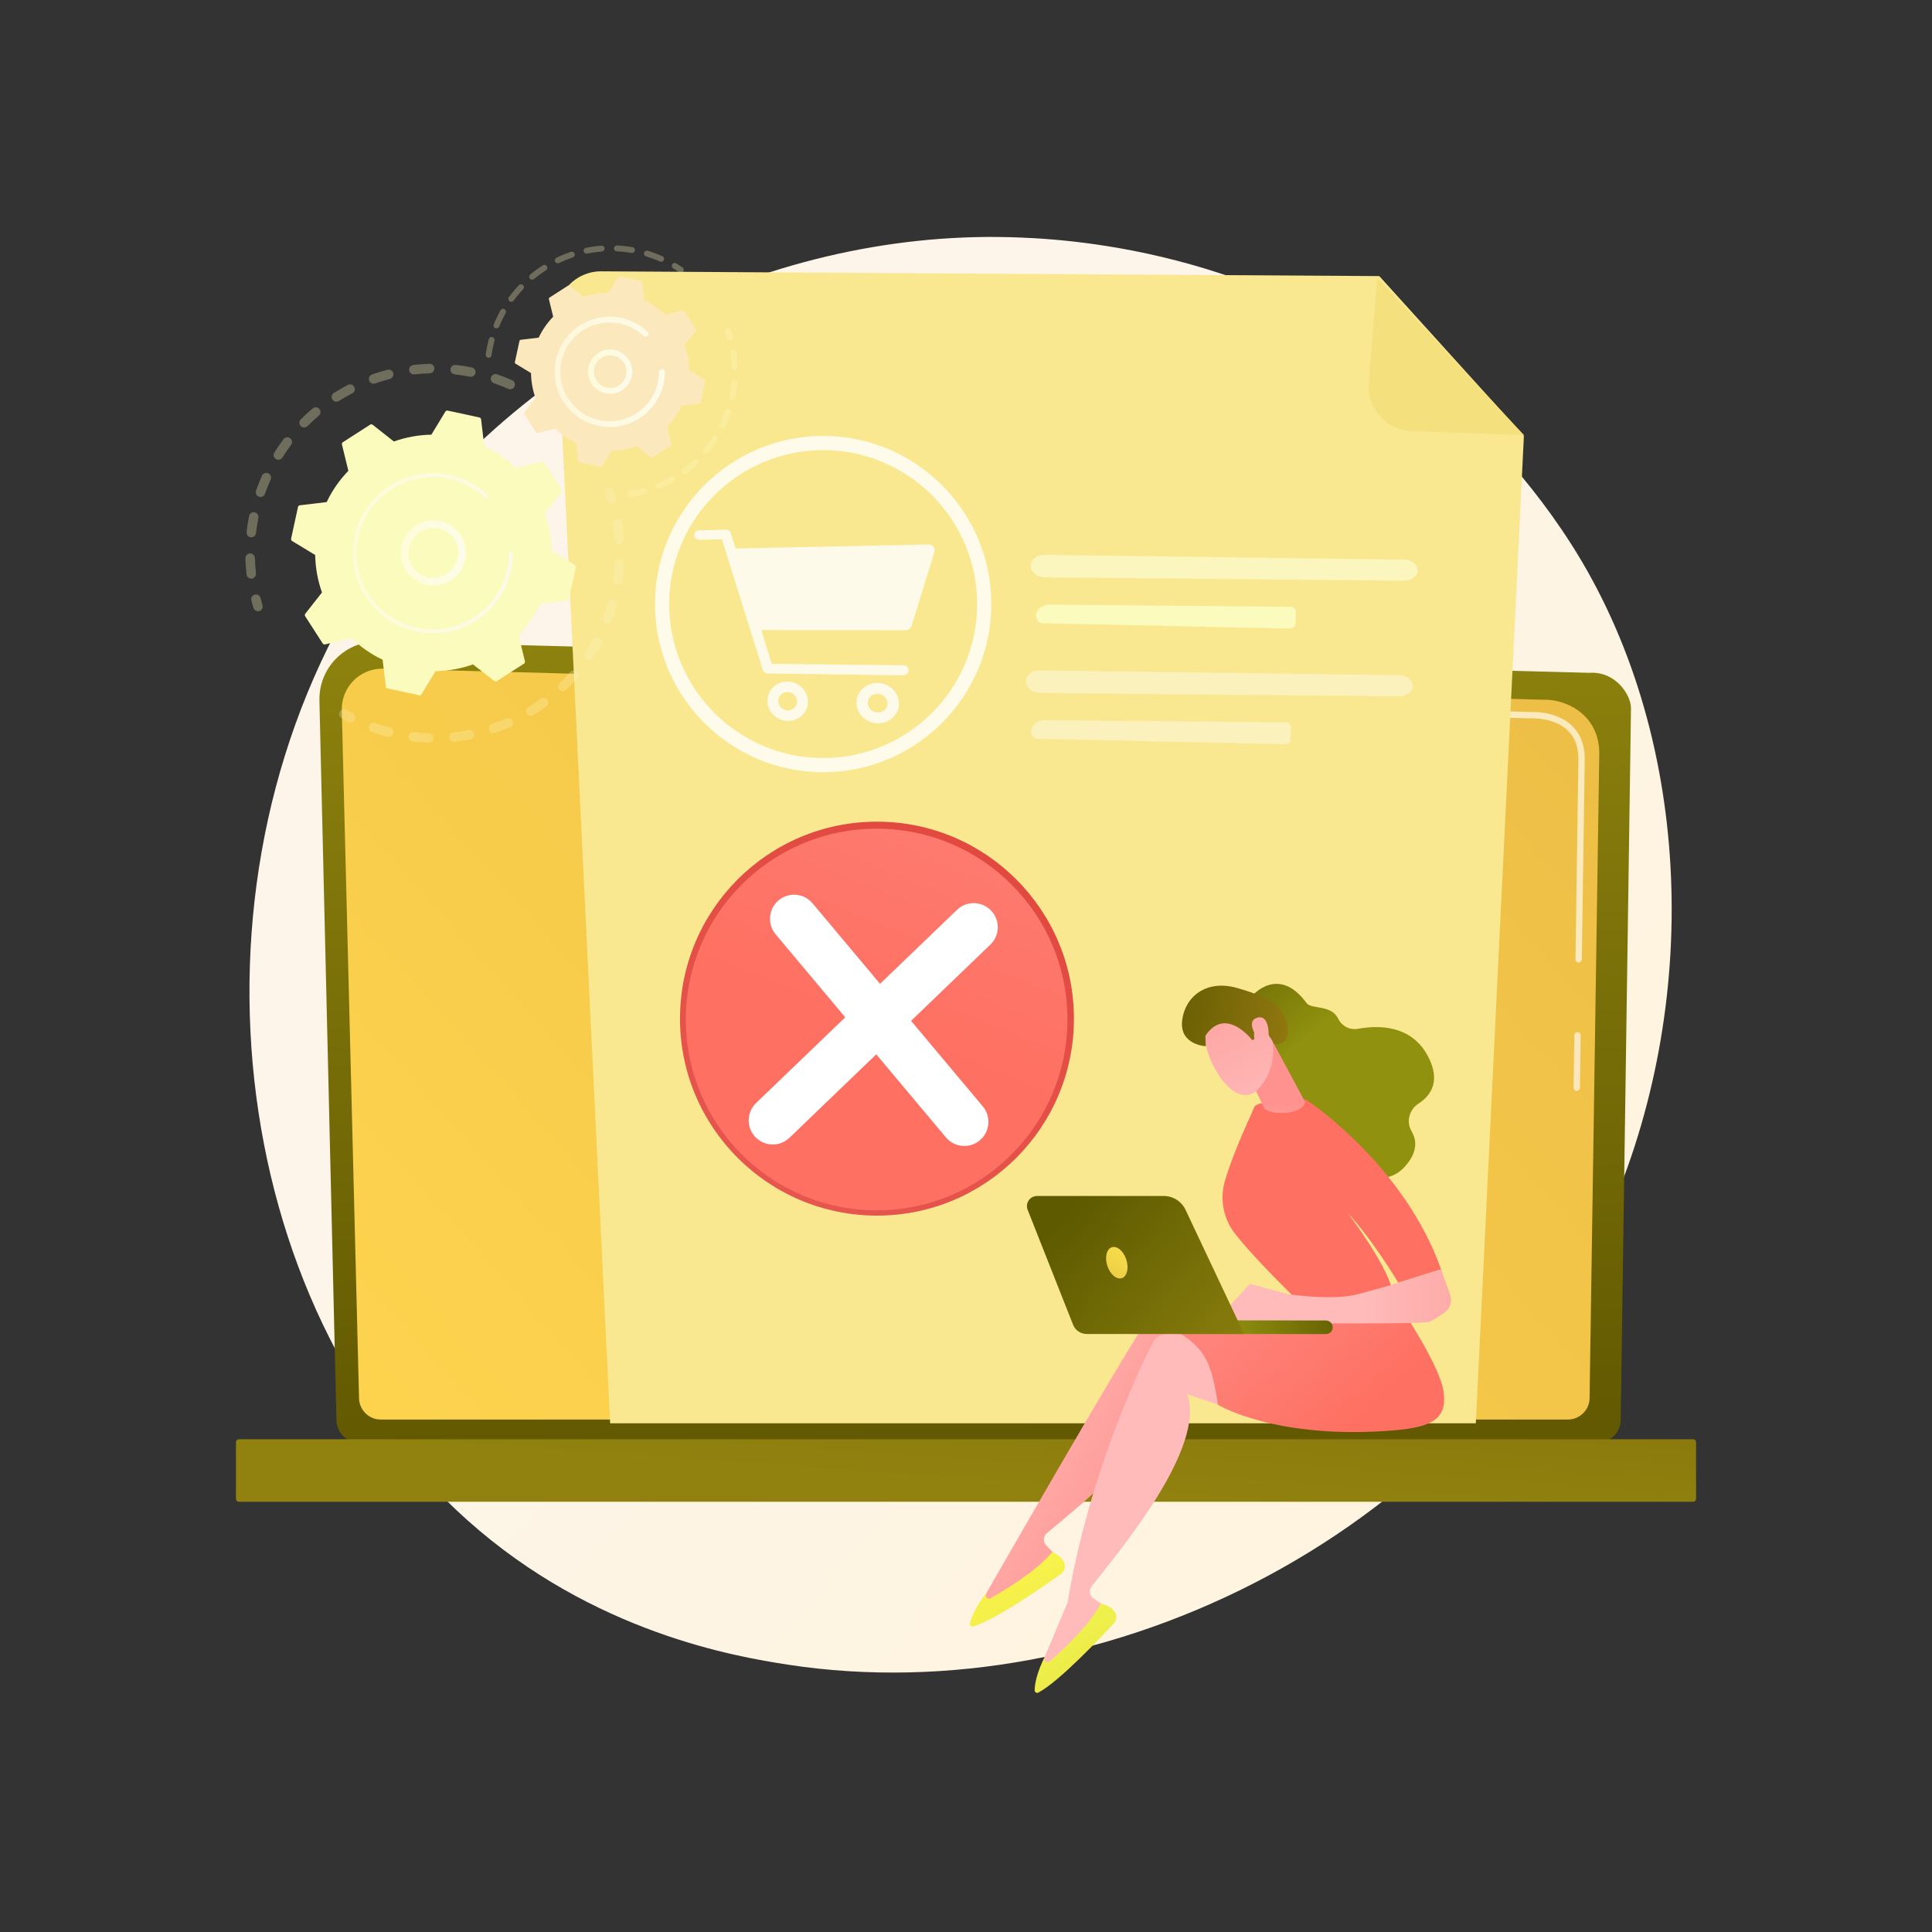 <?xml version="1.0" encoding="utf-8"?>
<!-- Generator: Adobe Illustrator 27.5.0, SVG Export Plug-In . SVG Version: 6.00 Build 0)  -->
<svg version="1.1" xmlns="http://www.w3.org/2000/svg" xmlns:xlink="http://www.w3.org/1999/xlink" x="0px" y="0px"
	 viewBox="0 0 3710 3710" style="enable-background:new 0 0 3710 3710;" xml:space="preserve">
<rect x="0" y="0" width="3710" height="3710" fill="#333333" stroke="none"/>
<g id="Background">
	<g>
		<g>
			<!-- <rect style="fill:#FFFFFF;" width="3710" height="3710"/> -->
		</g>
	</g>
</g>
<g id="Illustration">
	<g>
		<linearGradient id="SVGID_1_" gradientUnits="userSpaceOnUse" x1="3444.076" y1="3249.139" x2="1393.843" y2="1455.187">
			<stop  offset="0" style="stop-color:#FEF3DAFF"/>
			<stop  offset="1" style="stop-color:#FDF5E9FF"/>
		</linearGradient>
		<path style="fill:url(#SVGID_1_);" d="M3095.643,2317.46c-264.973,623.904-970.798,973.419-1582.892,879.139
			c-99.6-15.342-372.656-61.041-614.409-276.635C432.951,2504.929,333.423,1683.107,708.84,1103.949
			c273.238-421.525,763.044-660.474,1228.457-648.521c100.25,2.574,484.449,18.441,822.093,296.856
			c49.593,40.894,158.976,138.068,257.557,292.229C3248.432,1406.511,3268.329,1910.854,3095.643,2317.46z"/>
		<g>
			<g>

					<linearGradient id="SVGID_00000054960906215365532830000002721744927556107955_" gradientUnits="userSpaceOnUse" x1="1895.846" y1="2945.808" x2="1868.619" y2="1073.873">
					<stop  offset="0" style="stop-color:#5D5400FF"/>
					<stop  offset="1" style="stop-color:#91860FFF"/>
				</linearGradient>
				<path style="fill:url(#SVGID_00000054960906215365532830000002721744927556107955_);" d="M646.032,2726.46
					c0,24.165,19.791,43.937,43.979,43.937h2378.193c24.188,0,43.979-19.771,43.979-43.937l19.789-1366.682
					c0-24.165-28.47-71.341-80.648-67.796l-2324.233-60.139c-30.349-0.785-59.693,10.896-81.185,32.318
					c-21.492,21.422-33.251,50.71-32.534,81.032L646.032,2726.46z"/>

					<linearGradient id="SVGID_00000058573907334564885450000016932588576844452279_" gradientUnits="userSpaceOnUse" x1="621.488" y1="3117.909" x2="4304.087" y2="-176.693">
					<stop  offset="0" style="stop-color:#FFD64FFF"/>
					<stop  offset="1" style="stop-color:#E2AF40FF"/>
				</linearGradient>
				<path style="fill:url(#SVGID_00000058573907334564885450000016932588576844452279_);" d="M689.45,2684.309
					c0,22.883,18.723,41.607,41.607,41.607h2279.795c22.884,0,41.607-18.724,41.607-41.607l18.674-1240.686
					c-2.199-74.662-67.656-101.495-107.336-99.911l-2227.565-59.762c-21.322-0.572-41.937,7.643-57.038,22.706
					c-15.101,15.063-23.407,35.677-22.872,56.999L689.45,2684.309z"/>
				<g>
					<path style="fill:#FBE6BDFF;" d="M3027.824,2094.896c-0.031,0-0.061,0-0.061,0c-3.399-0.049-6.089-2.818-6.038-6.19
						l1.476-100.618c0.049-3.335,2.769-6.007,6.092-6.007c0.031,0,0.061,0,0.091,0c3.369,0.049,6.059,2.818,6.007,6.19
						l-1.476,100.618C3033.868,2092.224,3031.147,2094.896,3027.824,2094.896z"/>
					<path style="fill:#FBEABDFF;" d="M3031.445,1848.331c-0.03,0-0.061,0-0.091,0c-3.369-0.049-6.059-2.824-6.007-6.19l5.657-385.368
						c-0.106-22.89-7.054-41.167-20.654-54.198c-25.386-24.321-65.689-23.079-67.387-23l-711.979-19.092
						c-3.366-0.085-6.022-2.891-5.931-6.257c0.088-3.366,2.675-6.232,6.26-5.928l711.556,19.093
						c4.428-0.262,47.339-1.004,75.917,26.378c16.077,15.404,24.29,36.627,24.412,63.066l-5.66,385.489
						C3037.489,1845.659,3034.769,1848.331,3031.445,1848.331z"/>
				</g>

					<linearGradient id="SVGID_00000149370535009439988380000010240741448047874191_" gradientUnits="userSpaceOnUse" x1="1962.495" y1="1305.443" x2="1852.942" y2="2852.875">
					<stop  offset="0" style="stop-color:#5D4100FF"/>
					<stop  offset="1" style="stop-color:#91820FFF"/>
				</linearGradient>
				<path style="fill:url(#SVGID_00000149370535009439988380000010240741448047874191_);" d="M458.756,2883.848h2792.488
					c3.11,0,5.654-2.544,5.654-5.654V2769.42c0-3.109-2.544-5.654-5.654-5.654H458.756c-3.109,0-5.654,2.544-5.654,5.654v108.774
					C453.102,2881.304,455.647,2883.848,458.756,2883.848z"/>
			</g>
		</g>
		<g>
			<path style="fill:#FAE891FF;" d="M2648.642,530.166l-1493.838-9.146c-49.094-0.301-88.359,40.707-85.927,89.742l102.772,2122.387
				h1662.363l92.301-1896.239L2648.642,530.166z"/>
			<path style="fill:#F4E07DFF;" d="M2710.759,827.818c-48.661-1.712-86.072-43.652-82.237-92.192l16.014-202.664l282.07,302.703
				L2710.759,827.818z"/>
			<g>
				<g>
					<path style="fill:#FBF6BDFF;" d="M2005.319,1065.51c118.983,1.681,575.75,7.626,691.091,9.125
						c14.549,0.189,26.21,9.808,25.769,21.232l0,0c-0.419,10.875-11.713,19.379-25.561,19.249l-690.747-6.487
						c-13.305-0.125-24.488-8.199-25.799-18.626l-0.332-2.638C1978.242,1075.442,1990.105,1065.295,2005.319,1065.51z"/>
					<path style="fill:#FAFBBDFF;" d="M1992.954,1192.266L1992.954,1192.266c1.916,2.737,5.536,4.48,9.478,4.565l474.083,10.186
						c5.955,0.128,10.86-3.508,11.04-8.184l0.946-24.537c0.188-4.875-4.815-8.974-11.024-9.031l-461.081-4.234
						C1995.859,1160.841,1982.974,1178.01,1992.954,1192.266z"/>
				</g>
				<g>
					<path style="fill:#FBF1BDFF;" d="M1995.964,1287.449c118.983,1.681,575.75,7.626,691.091,9.125
						c14.549,0.189,26.209,9.808,25.769,21.232l0,0c-0.419,10.875-11.713,19.379-25.561,19.249l-690.747-6.487
						c-13.305-0.125-24.488-8.199-25.799-18.626l-0.332-2.638C1968.886,1297.381,1980.749,1287.234,1995.964,1287.449z"/>
					<path style="fill:#FBF1BDFF;" d="M1983.598,1414.205L1983.598,1414.205c1.916,2.737,5.536,4.48,9.478,4.565l474.083,10.186
						c5.955,0.128,10.86-3.508,11.04-8.184l0.946-24.537c0.188-4.875-4.815-8.974-11.024-9.031l-461.081-4.234
						C1986.503,1382.781,1973.619,1399.949,1983.598,1414.205z"/>
				</g>
				<g>
					<g>
						<g style="opacity:0.8;">
							<path style="fill:#FFFFFF;" d="M1792.254,1049.722c-2.439-2.998-6.263-4.242-10.321-4.157l-369.381,7.749l-9.331-29.64
								c-1.297-4.129-5.18-6.773-9.571-6.658l-50.715,1.333c-5.438,0.143-9.842,3.924-9.842,9.352c0,5.427,4.404,8.989,9.842,8.861
								l43.339-1.024l78.422,250.591c1.32,4.218,5.28,7.119,9.769,7.179l259.267,3.481c6.085,0.082,11.024-3.737,11.024-9.49
								c0-5.752-4.94-9.692-11.024-9.757l-251.702-2.713l-20.201-65.064l276.599,0.419c5.663,0.009,10.655-3.698,12.242-8.837
								l43.655-141.152C1795.463,1056.513,1794.696,1052.722,1792.254,1049.722z"/>
							<path style="fill:#FFFFFF;" d="M1512.393,1308.764c-21.332-0.332-38.59,16.271-38.59,37.01
								c0,20.738,17.258,38.062,38.59,38.623c21.461,0.564,39.017-16.032,39.017-37
								C1551.41,1326.429,1533.853,1309.098,1512.393,1308.764z M1512.393,1364.228c-9.97-0.234-18.062-8.319-18.062-18.025
								c0-9.706,8.091-17.453,18.062-17.27c9.998,0.184,18.155,8.271,18.155,18.027
								C1530.547,1356.716,1522.391,1364.462,1512.393,1364.228z"/>
							<path style="fill:#FFFFFF;" d="M1685.223,1311.451c-22.389-0.348-40.501,16.653-40.501,37.896
								c0,21.243,18.112,39.001,40.501,39.589c22.527,0.592,40.959-16.402,40.959-37.886
								C1726.182,1329.566,1707.75,1311.801,1685.223,1311.451z M1685.223,1368.274c-10.464-0.245-18.957-8.533-18.957-18.476
								c0-9.943,8.492-17.876,18.957-17.684c10.495,0.193,19.057,8.483,19.057,18.478
								C1704.28,1360.588,1695.718,1368.52,1685.223,1368.274z"/>
						</g>
					</g>
					<path style="opacity:0.81;fill:#FFFFFF;" d="M1580.713,1482.915c-178.047,0-322.899-144.852-322.899-322.899
						c0-178.047,144.852-322.899,322.899-322.899s322.899,144.852,322.899,322.899
						C1903.612,1338.063,1758.76,1482.915,1580.713,1482.915z M1580.713,864.345c-163.033,0-295.671,132.638-295.671,295.671
						c0,163.033,132.638,295.671,295.671,295.671s295.671-132.638,295.671-295.671
						C1876.384,996.983,1743.746,864.345,1580.713,864.345z"/>
				</g>
			</g>
		</g>
		<g>
			<g>
				<g style="opacity:0.3;">
					<path style="fill:#FBF6BDFF;" d="M988.041,742.163c-2.045,4.598-7.432,6.665-12.027,4.619c-8.93-3.974-18.165-7.62-27.451-10.835
						c-4.698-1.627-7.212-6.713-5.682-11.42c0.018-0.056,0.036-0.112,0.055-0.169c1.646-4.754,6.835-7.272,11.591-5.625
						c9.773,3.385,19.496,7.222,28.896,11.406c4.299,1.912,6.385,6.749,4.962,11.128
						C988.286,741.568,988.174,741.868,988.041,742.163z M902.296,723.398c-9.632-1.919-19.437-3.444-29.152-4.533
						c-4.996-0.56-8.597-5.066-8.038-10.067c0.58-5.016,5.07-8.598,10.07-8.037c10.22,1.145,20.542,2.75,30.677,4.767
						c4.934,0.983,8.137,5.781,7.154,10.715c-0.072,0.358-0.163,0.708-0.273,1.047C911.326,721.619,906.871,724.309,902.296,723.398
						z M825.273,716.854c-9.791,0.273-19.687,0.974-29.422,2.088c-4.997,0.572-9.514-3.018-10.086-8.016
						c-0.565-4.994,3.017-9.511,8.016-10.086c10.251-1.172,20.676-1.912,30.984-2.198c5.029-0.14,9.218,3.824,9.361,8.852
						c0.029,1.072-0.127,2.106-0.441,3.07C832.529,714.126,829.23,716.745,825.273,716.854z M748.722,727.701
						c-9.494,2.456-18.99,5.356-28.228,8.612c-4.745,1.671-9.948-0.819-11.62-5.563c-1.667-4.746,0.824-9.945,5.563-11.62
						c9.728-3.428,19.726-6.479,29.716-9.068c4.87-1.26,9.841,1.665,11.102,6.535c0.451,1.742,0.367,3.498-0.151,5.092
						C754.172,724.551,751.848,726.889,748.722,727.701z M676.495,755.331c-8.69,4.493-17.312,9.422-25.62,14.654
						c-4.26,2.679-9.883,1.398-12.563-2.859c-2.682-4.26-1.4-9.884,2.86-12.56c8.741-5.502,17.813-10.689,26.957-15.417
						c4.467-2.312,9.964-0.562,12.274,3.908c1.165,2.251,1.299,4.764,0.572,7C680.26,752.256,678.712,754.185,676.495,755.331z
						 M612.181,798.254c-7.492,6.312-14.805,13.025-21.737,19.953c-3.558,3.556-9.328,3.554-12.882-0.003
						c-3.557-3.559-3.558-9.325,0.002-12.884c7.294-7.291,14.994-14.357,22.879-21c3.849-3.24,9.593-2.75,12.836,1.098
						c2.106,2.499,2.635,5.799,1.693,8.694C614.465,795.674,613.531,797.118,612.181,798.254z M483.495,1111.091
						c-4.999,0.564-9.509-3.032-10.073-8.032c-1.153-10.241-1.874-20.673-2.141-31.001c-0.13-5.03,3.841-9.213,8.87-9.342
						c5.027-0.132,9.21,3.84,9.341,8.868c0.254,9.807,0.94,19.711,2.036,29.437c0.15,1.334,0.005,2.632-0.385,3.831
						C490.073,1108.144,487.161,1110.679,483.495,1111.091z M559.015,854.331c-5.897,7.816-11.527,15.984-16.731,24.279
						c-2.676,4.261-8.299,5.548-12.56,2.874c-4.264-2.675-5.526-8.287-2.872-12.559c5.481-8.734,11.409-17.336,17.621-25.566
						c3.03-4.015,8.742-4.815,12.759-1.784c3.185,2.403,4.347,6.494,3.179,10.088C560.106,852.598,559.64,853.5,559.015,854.331z
						 M481.513,1031.723c-4.997-0.569-8.588-5.085-8.018-10.084c1.17-10.238,2.797-20.562,4.831-30.684
						c0.97-4.942,5.795-8.125,10.727-7.135c4.931,0.992,8.125,5.794,7.135,10.727c-1.934,9.62-3.481,19.43-4.59,29.161
						c-0.071,0.621-0.205,1.219-0.391,1.79C489.896,1029.531,485.889,1032.223,481.513,1031.723z M519.722,920.872
						c-3.997,8.934-7.662,18.157-10.889,27.418c-1.654,4.753-6.847,7.261-11.599,5.605c-4.688-1.634-7.194-6.714-5.666-11.415
						c0.02-0.061,0.04-0.124,0.063-0.183c3.395-9.751,7.251-19.462,11.457-28.865c2.058-4.591,7.445-6.649,12.038-4.595
						c4.289,1.918,6.367,6.749,4.945,11.121C519.972,920.264,519.854,920.57,519.722,920.872z"/>
					<path style="fill:#FBFABDFF;" d="M504.025,1167.506c0.555-1.706,0.614-3.593,0.055-5.441c-1.359-4.496-2.644-9.095-3.828-13.671
						c-1.257-4.87-6.227-7.801-11.096-6.543c-4.872,1.256-7.809,6.226-6.542,11.098c1.241,4.813,2.595,9.649,4.024,14.381
						c1.454,4.815,6.539,7.542,11.352,6.087C500.961,1172.523,503.134,1170.247,504.025,1167.506z"/>
				</g>
				<g style="opacity:0.3;">
					<path style="fill:#FBEBBDFF;" d="M681.767,1380.902c1.359-4.181-0.476-8.847-4.514-10.916c-4.18-2.139-8.387-4.403-12.499-6.727
						c-4.381-2.476-9.938-0.932-12.413,3.448c-2.485,4.398-0.93,9.939,3.448,12.413c4.33,2.446,8.76,4.831,13.161,7.085
						c4.478,2.292,9.967,0.521,12.26-3.957C681.435,1381.808,681.62,1381.357,681.767,1380.902z"/>
					<path style="fill:#FBF5BDFF;" d="M1175.026,1192.175c-1.787,4.703-7.049,7.066-11.755,5.277
						c-4.702-1.789-7.057-7.042-5.275-11.752c3.404-8.953,6.479-18.19,9.18-27.558c1.371-4.815,6.444-7.622,11.278-6.228
						c4.834,1.394,7.622,6.443,6.23,11.277c-1.17,4.059-2.403,8.083-3.699,12.069
						C1179.137,1180.946,1177.133,1186.638,1175.026,1192.175z M1184.84,1122.363c-4.976-0.727-8.422-5.352-7.694-10.329
						c1.394-9.558,2.402-19.276,2.99-28.888c0.292-5.016,4.626-8.843,9.649-8.537c5.019,0.307,8.841,4.628,8.533,9.648
						c-0.618,10.12-1.677,20.352-3.147,30.408c-0.076,0.522-0.195,1.027-0.352,1.511
						C1193.47,1120.32,1189.298,1123.014,1184.84,1122.363z M1154.248,1237.256c-4.863,8.892-10.173,17.698-15.786,26.172
						c-2.778,4.194-8.431,5.342-12.627,2.564c-4.193-2.778-5.335-8.426-2.563-12.625c5.333-8.047,10.374-16.407,14.99-24.852
						c2.415-4.414,7.949-6.036,12.365-3.622c3.904,2.135,5.622,6.714,4.294,10.799
						C1154.749,1236.224,1154.526,1236.748,1154.248,1237.256z M1189.554,1044.379c-5.015,0.385-9.396-3.371-9.778-8.387
						c-0.735-9.616-1.893-19.314-3.436-28.826c-0.809-4.97,2.563-9.645,7.532-10.451c4.965-0.807,9.643,2.565,10.449,7.53
						c1.626,10.017,2.844,20.231,3.62,30.356c0.092,1.224-0.057,2.409-0.415,3.509
						C1196.42,1041.517,1193.346,1044.089,1189.554,1044.379z M1108.293,1302.802c-6.695,7.6-13.81,15.019-21.148,22.053
						c-3.631,3.482-9.395,3.36-12.877-0.269c-3.485-3.632-3.361-9.399,0.27-12.88c6.969-6.683,13.728-13.729,20.085-20.947
						c3.327-3.775,9.084-4.139,12.858-0.813c2.813,2.478,3.731,6.305,2.642,9.655
						C1109.75,1300.748,1109.14,1301.841,1108.293,1302.802z M1049.077,1356.68c-8.215,5.967-16.777,11.656-25.448,16.911
						c-4.305,2.606-9.904,1.232-12.513-3.071c-2.61-4.31-1.235-9.909,3.072-12.51c8.239-4.994,16.376-10.4,24.183-16.069
						c4.071-2.957,9.767-2.053,12.724,2.017c1.78,2.453,2.16,5.497,1.289,8.175C1051.81,1353.9,1050.693,1355.507,1049.077,1356.68z
						 M979.523,1396.375c-9.324,4.038-18.923,7.728-28.525,10.966c-4.769,1.607-9.934-0.954-11.543-5.721
						c-1.61-4.773,0.956-9.936,5.721-11.542c9.127-3.076,18.244-6.583,27.106-10.421c4.616-2,9.981,0.122,11.978,4.738
						c0.919,2.121,0.969,4.397,0.306,6.434C983.786,1393.228,982.019,1395.293,979.523,1396.375z M902.968,1419.951
						c-9.98,1.902-20.158,3.399-30.25,4.449c-5.004,0.521-9.483-3.113-10.004-8.118c-0.52-4.996,3.116-9.48,8.119-10.001
						c9.581-0.997,19.244-2.419,28.725-4.226c4.942-0.942,9.71,2.3,10.651,7.242c0.297,1.561,0.177,3.103-0.282,4.515
						C908.935,1416.868,906.351,1419.306,902.968,1419.951z M823.062,1426.132c-10.129-0.343-20.378-1.125-30.464-2.324
						c-4.997-0.594-8.567-5.126-7.972-10.121c0.594-4.98,5.123-8.564,10.12-7.971c9.582,1.14,19.316,1.881,28.938,2.209
						c5.026,0.169,8.965,4.385,8.793,9.412c-0.03,0.875-0.181,1.719-0.439,2.512
						C830.814,1423.613,827.214,1426.274,823.062,1426.132z M743.831,1414.629c-7.23-1.872-14.492-3.99-21.582-6.295
						c-2.568-0.835-5.117-1.695-7.654-2.582c-4.747-1.659-7.366-6.827-5.593-11.603c1.656-4.75,6.853-7.255,11.604-5.596
						c2.409,0.841,4.836,1.662,7.276,2.455c6.741,2.192,13.641,4.205,20.516,5.985c4.87,1.26,7.796,6.231,6.534,11.101
						c-0.048,0.183-0.1,0.364-0.157,0.542C753.297,1413.179,748.517,1415.844,743.831,1414.629z"/>
					<path style="fill:#FBEFBDFF;" d="M1182.909,961.159c0.56-1.722,0.614-3.626,0.044-5.486c-1.449-4.714-3.026-9.486-4.686-14.185
						c-1.676-4.745-6.88-7.232-11.622-5.556c-4.743,1.677-7.234,6.875-5.556,11.622c1.576,4.463,3.073,8.997,4.45,13.472
						c1.476,4.807,6.573,7.508,11.382,6.03C1179.869,966.149,1182.024,963.883,1182.909,961.159z"/>
				</g>
				<g>
					<path style="fill:#FBFBBDFF;" d="M1044.981,887.92c-0.984-1.527-2.827-2.263-4.592-1.831l-50.333,12.315
						c-17.395-16.823-37.597-30.994-60.091-41.68l-6.131-51.421c-0.215-1.804-1.551-3.272-3.326-3.657l-60.745-13.162
						c-1.775-0.386-3.6,0.399-4.541,1.951l-26.866,44.271c-24.9,0.416-49.157,4.953-71.955,13.068l-40.721-32.044
						c-1.428-1.123-3.411-1.217-4.938-0.233l-52.261,33.646c-1.527,0.983-2.263,2.828-1.83,4.592l12.316,50.333
						c-16.824,17.394-30.995,37.597-41.68,60.092l-51.421,6.131c-1.804,0.215-3.272,1.55-3.657,3.326l-13.163,60.746
						c-0.384,1.776,0.4,3.599,1.953,4.541l44.272,26.866c0.416,24.9,4.953,49.156,13.069,71.954l-32.045,40.721
						c-1.123,1.427-1.218,3.41-0.234,4.938l33.646,52.261c0.983,1.527,2.828,2.262,4.591,1.831l50.335-12.316
						c17.394,16.824,37.596,30.994,60.091,41.679l6.132,51.421c0.214,1.804,1.55,3.273,3.325,3.657l60.746,13.162
						c1.775,0.385,3.599-0.399,4.541-1.952l26.866-44.271c24.9-0.416,49.157-4.953,71.955-13.068l40.721,32.044
						c1.427,1.124,3.409,1.218,4.938,0.234l52.261-33.647c1.527-0.983,2.262-2.827,1.831-4.591l-12.316-50.334
						c16.824-17.394,30.994-37.597,41.68-60.091l51.421-6.131c1.802-0.216,3.271-1.551,3.656-3.326l13.162-60.746
						c0.384-1.775-0.399-3.599-1.952-4.541l-44.27-26.865c-0.416-24.9-4.955-49.156-13.069-71.954l32.045-40.721
						c1.123-1.427,1.217-3.41,0.234-4.937L1044.981,887.92z"/>

						<linearGradient id="SVGID_00000080181062794341769250000004464465855700547763_" gradientUnits="userSpaceOnUse" x1="769.832" y1="1061.783" x2="894.815" y2="1061.783">
						<stop  offset="0" style="stop-color:#FEFCDAFF"/>
						<stop  offset="1" style="stop-color:#FDFCE9FF"/>
					</linearGradient>
					<path style="fill:url(#SVGID_00000080181062794341769250000004464465855700547763_);" d="M888.308,1089.557
						c-15.315,30.858-52.877,43.506-83.739,28.191c-14.95-7.417-26.115-20.214-31.438-36.03
						c-5.325-15.813-4.175-32.757,3.248-47.706c15.315-30.858,52.877-43.506,83.739-28.191
						c28.075,13.934,41.075,46.28,31.658,75.243C890.843,1083.934,889.688,1086.774,888.308,1089.557z M786.945,1077.067
						c4.083,12.127,12.642,21.937,24.106,27.626c23.658,11.74,52.462,2.045,64.203-21.615c11.753-23.663,2.045-52.463-21.616-64.205
						c-23.658-11.74-52.462-2.044-64.203,21.615c-1.064,2.146-1.958,4.342-2.685,6.578
						C783.591,1056.78,783.628,1067.211,786.945,1077.067z"/>

						<linearGradient id="SVGID_00000034052966795823003000000017592483336704124853_" gradientUnits="userSpaceOnUse" x1="677.5" y1="1062.422" x2="984.83" y2="1062.422">
						<stop  offset="0" style="stop-color:#FEFBDAFF"/>
						<stop  offset="1" style="stop-color:#FDF9E9FF"/>
					</linearGradient>
					<path style="fill:url(#SVGID_00000034052966795823003000000017592483336704124853_);" d="M977.198,1110.177
						c1.617-4.974,2.994-10.059,4.117-15.24l0,0c0.354-1.63,0.681-3.268,0.982-4.91c1.483-8.096,2.32-16.296,2.498-24.476
						c0.003-0.111,0.005-0.223,0.008-0.334c0.005-0.316,0.011-0.632,0.013-0.95c0.01-0.616,0.012-1.233,0.013-1.848
						c0.003-1.619-1.051-2.993-2.513-3.47c-0.355-0.115-0.735-0.177-1.128-0.178c-2.012-0.003-3.639,1.631-3.645,3.64
						c-0.01,10.355-1.139,20.778-3.352,30.98c-10.972,50.681-47.133,89.539-92.501,106.311
						c-25.233,9.332-53.317,11.827-81.503,5.718c-4.943-1.07-9.796-2.382-14.54-3.926c-31.93-10.385-59.09-31.261-77.51-59.873
						c-21.16-32.865-28.255-72.004-19.978-110.203c17.102-78.892,95.149-129.116,174.004-112.029
						c4.862,1.053,9.653,2.349,14.353,3.879c20.367,6.625,39.058,17.634,54.693,32.3c0.405,0.379,0.871,0.648,1.365,0.807
						c1.299,0.422,2.787,0.092,3.784-0.972c1.373-1.473,1.309-3.773-0.166-5.152c-16.415-15.398-36.038-26.958-57.42-33.913
						c-4.933-1.606-9.961-2.965-15.064-4.073c-82.792-17.94-164.739,34.845-182.673,117.607c-8.69,40.104-1.24,81.19,20.974,115.692
						c19.337,30.038,47.851,51.953,81.37,62.857c4.981,1.619,10.075,2.996,15.261,4.122c40.107,8.689,81.194,1.242,115.695-20.971
						C944.382,1172.23,966.298,1143.705,977.198,1110.177z"/>
				</g>
			</g>
			<g>
				<g style="opacity:0.3;">
					<path style="fill:#F9FBBDFF;" d="M1312.79,519.86c0.753-2.315-0.064-4.938-2.177-6.381c-3.942-2.697-8.02-5.311-12.12-7.768
						c-2.664-1.597-6.117-0.732-7.718,1.934c-1.611,2.663-0.73,6.121,1.934,7.718c3.907,2.342,7.794,4.833,11.557,7.406
						c2.561,1.754,6.062,1.095,7.82-1.467C1312.395,520.844,1312.628,520.36,1312.79,519.86z"/>
					<path style="fill:#FBF2BDFF;" d="M1274.769,499.351c-1.258,2.841-4.577,4.128-7.421,2.87c-7.174-3.167-14.594-6.004-22.051-8.428
						c-1.573-0.511-3.157-1.006-4.751-1.487c-2.971-0.9-4.655-4.038-3.757-7.013c0.961-2.779,4.038-4.655,7.017-3.759
						c1.667,0.505,3.325,1.023,4.971,1.558c7.817,2.541,15.597,5.515,23.119,8.84c2.663,1.174,3.96,4.167,3.078,6.879
						C1274.916,498.991,1274.845,499.17,1274.769,499.351z M1212.742,485.725c-9.369-1.622-18.922-2.68-28.393-3.138
						c-3.105-0.152-5.495-2.786-5.346-5.892c0.154-3.087,2.787-5.499,5.892-5.347c9.926,0.48,19.942,1.587,29.765,3.29
						c3.062,0.531,5.115,3.442,4.587,6.506c-0.047,0.268-0.115,0.532-0.198,0.785
						C1218.197,484.546,1215.532,486.207,1212.742,485.725z M1155.777,482.986c-9.466,0.721-18.986,2.046-28.301,3.937
						c-3.043,0.617-6.014-1.351-6.631-4.394c-0.618-3.055,1.344-6.017,4.393-6.634c9.767-1.984,19.756-3.37,29.681-4.13
						c3.098-0.235,5.805,2.084,6.04,5.181c0.055,0.755-0.039,1.487-0.259,2.166C1160.016,481.216,1158.118,482.806,1155.777,482.986
						z M1099.879,494.328c-9.014,3.026-17.925,6.64-26.469,10.74c-2.806,1.344-6.165,0.162-7.507-2.64
						c-1.339-2.795-0.164-6.16,2.637-7.506c8.967-4.301,18.304-8.088,27.759-11.263c2.945-0.99,6.137,0.6,7.126,3.545
						c0.394,1.188,0.376,2.415,0.016,3.523C1102.909,492.366,1101.637,493.738,1099.879,494.328z M1048.444,518.972
						c-8.004,5.125-15.763,10.792-23.069,16.846c-2.389,1.982-5.938,1.649-7.921-0.744c-1.984-2.393-1.657-5.941,0.744-7.922
						c7.655-6.345,15.791-12.285,24.177-17.659c2.618-1.673,6.097-0.912,7.771,1.703c0.947,1.478,1.116,3.231,0.613,4.778
						C1050.37,517.169,1049.583,518.241,1048.444,518.972z M1004.55,555.355c-6.51,6.911-12.648,14.292-18.244,21.945
						c-1.832,2.507-5.355,3.054-7.861,1.22c-2.506-1.835-3.053-5.343-1.222-7.865c5.867-8.024,12.308-15.769,19.137-23.018
						c2.132-2.259,5.692-2.367,7.951-0.237c1.636,1.543,2.145,3.835,1.494,5.839C1005.556,554.004,1005.141,554.73,1004.55,555.355z
						 M970.902,601.349c-4.601,8.271-8.744,16.942-12.309,25.775c-1.167,2.879-4.445,4.272-7.325,3.107
						c-2.881-1.161-4.231-4.42-3.113-7.326c3.744-9.257,8.086-18.349,12.911-27.024c1.512-2.715,4.938-3.692,7.654-2.182
						c2.388,1.328,3.431,4.143,2.616,6.651C971.226,600.689,971.083,601.024,970.902,601.349z M937.524,687.027
						c-3.078-0.429-5.223-3.269-4.794-6.348c1.187-8.52,2.862-17.121,4.97-25.541c0.313-1.282,0.645-2.552,0.983-3.823
						c0.713-3.009,3.889-4.784,6.896-3.972c3.002,0.806,4.778,3.89,3.975,6.894c-0.323,1.189-0.631,2.386-0.93,3.609
						c-2.02,8.059-3.618,16.263-4.751,24.387c-0.046,0.335-0.122,0.66-0.222,0.968C942.821,685.748,940.265,687.41,937.524,687.027z
						"/>
				</g>
				<g style="opacity:0.3;">
					<path style="fill:#FBFABDFF;" d="M1403.456,792.463c-3.152,9.285-6.902,18.457-11.135,27.266
						c-1.348,2.797-4.708,3.978-7.511,2.631c-2.803-1.347-3.944-4.716-2.631-7.511c4.041-8.398,7.614-17.148,10.621-26.006
						c0.997-2.943,4.195-4.517,7.135-3.518c2.918,0.992,4.494,4.145,3.544,7.065L1403.456,792.463z M1404.571,768.384
						c-3.039-0.639-4.987-3.623-4.345-6.662c1.922-9.147,3.312-18.503,4.125-27.809c0.278-3.076,2.999-5.386,6.099-5.112
						c3.096,0.27,5.381,2.997,5.114,6.094c-0.854,9.752-2.308,19.557-4.327,29.142c-0.043,0.203-0.094,0.397-0.157,0.59
						C1410.202,767.323,1407.415,768.982,1404.571,768.384z M1377.942,845.458c-5.306,8.252-11.159,16.252-17.401,23.773
						c-1.985,2.391-5.535,2.721-7.923,0.737c-2.394-1.983-2.719-5.517-0.741-7.922c5.955-7.175,11.538-14.803,16.604-22.674
						c1.682-2.614,5.163-3.369,7.772-1.691c2.198,1.414,3.082,4.098,2.31,6.471C1378.417,844.601,1378.211,845.039,1377.942,845.458
						z M1410.899,711.245c-3.104,0.111-5.711-2.319-5.823-5.423c-0.332-9.34-1.242-18.75-2.708-27.974
						c-0.482-3.066,1.611-5.95,4.67-6.44c3.07-0.487,5.955,1.604,6.442,4.674c1.541,9.673,2.497,19.546,2.842,29.341
						c0.022,0.677-0.075,1.331-0.272,1.939C1415.339,709.546,1413.325,711.159,1410.899,711.245z M1340.39,890.7
						c-7.119,6.719-14.724,13.071-22.606,18.886c-2.501,1.845-6.025,1.311-7.869-1.189c-1.845-2.501-1.318-6.024,1.189-7.869
						c7.521-5.542,14.772-11.602,21.559-18.013c2.259-2.131,5.82-2.031,7.955,0.232c1.462,1.547,1.873,3.711,1.257,5.605
						C1341.594,889.216,1341.099,890.029,1340.39,890.7z M1293.073,925.618c-8.537,4.828-17.446,9.18-26.472,12.936
						c-2.867,1.194-6.158-0.162-7.351-3.031c-1.195-2.864,0.16-6.162,3.033-7.357c8.606-3.583,17.103-7.737,25.251-12.344
						c2.704-1.53,6.138-0.576,7.667,2.129c0.807,1.429,0.923,3.062,0.452,4.512C1295.233,923.753,1294.347,924.897,1293.073,925.618
						z M1238.753,948.204c-9.451,2.647-19.148,4.734-28.814,6.208c-3.075,0.467-5.942-1.643-6.41-4.716
						c-0.47-3.07,1.647-5.938,4.712-6.409c9.22-1.402,18.465-3.394,27.474-5.922c2.993-0.838,6.1,0.909,6.935,3.902
						c0.315,1.11,0.267,2.233-0.064,3.252C1242.024,946.248,1240.636,947.675,1238.753,948.204z"/>
					<path style="fill:#FAFBBDFF;" d="M1406.965,650.344c0.335-1.032,0.376-2.171,0.054-3.293c-1.332-4.628-2.81-9.236-4.385-13.7
						c-1.036-2.928-4.25-4.467-7.181-3.432c-2.921,1.041-4.461,4.249-3.432,7.181c1.505,4.256,2.912,8.654,4.186,13.069
						c0.86,2.986,3.981,4.708,6.964,3.847C1405.033,653.477,1406.407,652.06,1406.965,650.344z"/>
				</g>
				<g>
					<path style="fill:#FBE8BDFF;" d="M1313.883,597.349c-0.659-1.022-1.892-1.514-3.073-1.225l-33.681,8.241
						c-11.64-11.257-25.158-20.739-40.21-27.89l-4.103-34.409c-0.144-1.207-1.038-2.189-2.226-2.447l-40.648-8.807
						c-1.188-0.258-2.409,0.267-3.039,1.305l-17.977,29.625c-16.662,0.278-32.894,3.314-48.149,8.744l-27.249-21.442
						c-0.955-0.752-2.282-0.814-3.304-0.157l-34.97,22.515c-1.022,0.658-1.514,1.892-1.225,3.073l8.241,33.68
						c-11.258,11.64-20.74,25.159-27.891,40.211l-34.408,4.103c-1.207,0.144-2.19,1.037-2.447,2.225l-8.808,40.649
						c-0.257,1.188,0.268,2.408,1.306,3.038l29.625,17.978c0.278,16.662,3.314,32.894,8.745,48.148l-21.444,27.249
						c-0.751,0.955-0.815,2.282-0.156,3.303l22.515,34.971c0.658,1.021,1.892,1.513,3.072,1.225l33.682-8.241
						c11.639,11.258,25.157,20.74,40.21,27.89l4.103,34.408c0.143,1.207,1.037,2.189,2.225,2.447l40.649,8.808
						c1.188,0.257,2.408-0.267,3.038-1.307l17.977-29.624c16.662-0.279,32.894-3.315,48.149-8.745l27.249,21.443
						c0.955,0.752,2.281,0.814,3.304,0.157l34.97-22.515c1.022-0.658,1.514-1.892,1.225-3.073l-8.241-33.681
						c11.258-11.639,20.74-25.158,27.89-40.211l34.408-4.102c1.207-0.144,2.189-1.038,2.447-2.226l8.807-40.648
						c0.257-1.188-0.267-2.408-1.306-3.038l-29.624-17.977c-0.278-16.662-3.315-32.893-8.745-48.148l21.443-27.249
						c0.752-0.955,0.814-2.282,0.156-3.304L1313.883,597.349z"/>

						<linearGradient id="SVGID_00000029743552977976192470000002047298613853062330_" gradientUnits="userSpaceOnUse" x1="1129.052" y1="713.704" x2="1214.173" y2="713.704">
						<stop  offset="0" style="stop-color:#FEFBDAFF"/>
						<stop  offset="1" style="stop-color:#FDFBE9FF"/>
					</linearGradient>
					<path style="fill:url(#SVGID_00000029743552977976192470000002047298613853062330_);" d="M1209.717,732.605
						c-5.051,10.187-13.769,17.793-24.544,21.419c-10.77,3.628-22.312,2.843-32.495-2.213
						c-21.018-10.43-29.613-35.975-19.204-57.042c10.438-21.019,36.024-29.631,57.037-19.2c10.184,5.052,17.79,13.768,21.417,24.541
						c2.948,8.758,2.98,18.024,0.173,26.655C1211.457,728.748,1210.66,730.702,1209.717,732.605z M1157.677,741.731
						c7.492,3.719,15.981,4.297,23.909,1.629c7.922-2.667,14.334-8.264,18.052-15.753l0,0c3.708-7.495,4.294-15.98,1.625-23.907
						c-2.664-7.923-8.264-14.334-15.751-18.05c-15.462-7.673-34.282-1.338-41.959,14.122c-0.691,1.396-1.268,2.817-1.737,4.257
						C1137.098,718.54,1143.613,734.752,1157.677,741.731z"/>

						<linearGradient id="SVGID_00000016796020478726336970000001871288205219166868_" gradientUnits="userSpaceOnUse" x1="1064.793" y1="714.092" x2="1276.817" y2="714.092">
						<stop  offset="0" style="stop-color:#FEF7DAFF"/>
						<stop  offset="1" style="stop-color:#FDFBE9FF"/>
					</linearGradient>
					<path style="fill:url(#SVGID_00000016796020478726336970000001871288205219166868_);" d="M1271.586,746.953
						c1.101-3.386,2.037-6.854,2.81-10.404c1.53-7.051,2.344-14.265,2.418-21.46c0.001-0.323,0.002-0.647,0.003-0.97
						c0.004-2.5-1.623-4.621-3.88-5.358c-0.548-0.178-1.135-0.274-1.742-0.275c-3.107-0.004-5.615,2.519-5.629,5.62
						c-0.006,6.718-0.738,13.464-2.169,20.053l-0.001,0.003c-0.077,0.362-0.161,0.724-0.242,1.082
						c-3.529,15.564-10.804,29.659-21.07,41.334c-5.573,6.337-12.035,11.961-19.27,16.712c-0.059,0.039-0.117,0.077-0.176,0.116
						c-0.183,0.117-0.36,0.236-0.542,0.35c-21.277,13.696-46.614,18.291-71.344,12.932c-3.201-0.691-6.34-1.541-9.412-2.54
						c-20.67-6.723-38.253-20.239-50.181-38.762c-13.697-21.277-18.286-46.613-12.927-71.34c5.364-24.711,20.028-45.893,41.3-59.594
						c21.276-13.696,46.614-18.291,71.344-12.932c3.147,0.679,6.248,1.52,9.289,2.509c13.188,4.29,25.286,11.415,35.406,20.91
						c0.625,0.585,1.344,1.001,2.108,1.246c2.006,0.652,4.304,0.143,5.844-1.5c2.119-2.272,2.015-5.825-0.256-7.955
						c-11.325-10.623-24.863-18.598-39.611-23.399c-3.407-1.108-6.874-2.047-10.393-2.81c-27.672-5.995-56.017-0.856-79.822,14.471
						c-23.8,15.326-40.226,38.982-46.205,66.668c-5.997,27.668-0.861,56.013,14.47,79.817
						c13.339,20.724,33.012,35.844,56.138,43.365c3.433,1.116,6.948,2.068,10.526,2.844
						C1201.937,829.291,1254.991,797.997,1271.586,746.953z"/>
				</g>
			</g>
		</g>
		<g>
			<g>

					<linearGradient id="SVGID_00000110442321163254234940000002175921348133898886_" gradientUnits="userSpaceOnUse" x1="1905.541" y1="1516.15" x2="1242.354" y2="2833.273">
					<stop  offset="0" style="stop-color:#E1473D"/>
					<stop  offset="1" style="stop-color:#E9605A"/>
				</linearGradient>

					<circle style="fill:url(#SVGID_00000110442321163254234940000002175921348133898886_);" cx="1684.035" cy="1956.072" r="378.238"/>

					<linearGradient id="SVGID_00000079463062785957544320000015597304011408266397_" gradientUnits="userSpaceOnUse" x1="2180.319" y1="725.638" x2="1673.699" y2="1981.774">
					<stop  offset="0" style="stop-color:#FF928E"/>
					<stop  offset="1" style="stop-color:#FE7062"/>
				</linearGradient>

					<circle style="fill:url(#SVGID_00000079463062785957544320000015597304011408266397_);" cx="1683.396" cy="1957.73" r="366.397"/>
			</g>
			<g>
				<path style="fill:#FFFFFF;" d="M1851.815,2200.592c-13.212,0-26.329-5.625-35.481-16.542l-326.95-389.951
					c-16.418-19.583-13.854-48.763,5.729-65.183c19.585-16.416,48.768-13.854,65.183,5.729l326.95,389.951
					c16.418,19.583,13.854,48.763-5.729,65.183C1872.851,2197.045,1862.303,2200.592,1851.815,2200.592z"/>
				<path style="fill:#FFFFFF;" d="M1483.964,2197.746c-12.148,0-24.275-4.753-33.36-14.201
					c-17.71-18.417-17.136-47.71,1.283-65.418l385.769-370.923c18.424-17.721,47.712-17.139,65.422,1.283
					c17.71,18.417,17.136,47.71-1.283,65.418l-385.769,370.923C1507.054,2193.458,1495.5,2197.746,1483.964,2197.746z"/>
			</g>
		</g>
		<g>

				<linearGradient id="SVGID_00000025437373586187775760000001173131369873426621_" gradientUnits="userSpaceOnUse" x1="18121.555" y1="2637.978" x2="17669.982" y2="2895.729" gradientTransform="matrix(-1 0 0 1 19947.572 0)">
				<stop  offset="0" style="stop-color:#FEBBBA"/>
				<stop  offset="1" style="stop-color:#FF928E"/>
			</linearGradient>
			<path style="fill:url(#SVGID_00000025437373586187775760000001173131369873426621_);" d="M1894.673,3058.171
				c0.533-0.205,286.959-501.806,325.664-549.01c6.512-7.939,16.589-11.983,26.786-10.768l79.946,9.527l93.92,203.183
				l-156.468-91.125c15.483,107.079-185.522,266.211-254.458,324.276c-6.996,5.893-7.57,16.448-1.252,23.061l27.521,28.81
				c-45.183,45.799-97.321,75.207-156.166,88.808L1894.673,3058.171z"/>

				<linearGradient id="SVGID_00000065772668763955117190000009482496576765695113_" gradientUnits="userSpaceOnUse" x1="-8191.935" y1="-3208.976" x2="-8226.601" y2="-2677.44" gradientTransform="matrix(0.897 -0.441 0.441 0.897 10652.294 2161.148)">
				<stop  offset="0" style="stop-color:#FFFF4FFF"/>
				<stop  offset="1" style="stop-color:#E2D440FF"/>
			</linearGradient>
			<path style="fill:url(#SVGID_00000065772668763955117190000009482496576765695113_);" d="M2020.412,2980.579
				c0,0,17.565,5.674,23.512,21.318c2.845,7.485-0.222,15.962-6.731,20.625c-28.923,20.722-124.326,87.62-168.351,100.722
				c-3.609,1.074-7.042-2.191-6.23-5.867c2.259-10.227,9.567-30.651,33.111-60.55l-2.112,4.272
				c-2.673,5.407,3.215,11.037,8.467,8.072C1931.525,3052.549,1991.502,3016.166,2020.412,2980.579z"/>

				<linearGradient id="SVGID_00000058585395949563459030000008432336104909896589_" gradientUnits="userSpaceOnUse" x1="18077.869" y1="2702.259" x2="19622.92" y2="1735.033" gradientTransform="matrix(-1 0 0 1 19947.572 0)">
				<stop  offset="0" style="stop-color:#FEBBBA"/>
				<stop  offset="1" style="stop-color:#FF928E"/>
			</linearGradient>
			<path style="fill:url(#SVGID_00000058585395949563459030000008432336104909896589_);" d="M2006.238,3181.281
				c0.48-0.308,43.454-103.845,43.934-104.152c39.401-239.893,135.533-445.344,163.884-499.405
				c4.77-9.093,13.82-15.091,24.052-15.965l80.22-6.849l133.096,179.971l-171.671-57.573
				c36.833,101.729-127.808,298.248-183.567,369.063c-5.658,7.187-4.085,17.639,3.441,22.838l32.782,22.644
				c-34.979,53.995-80.087,93.345-134.961,118.574L2006.238,3181.281z"/>

				<linearGradient id="SVGID_00000108289789103418717990000004991929852590902931_" gradientUnits="userSpaceOnUse" x1="-6771.294" y1="-5475.003" x2="-6805.958" y2="-4943.502" gradientTransform="matrix(0.789 -0.614 0.614 0.789 10669.883 3191.102)">
				<stop  offset="0" style="stop-color:#F3FF4FFF"/>
				<stop  offset="1" style="stop-color:#E2CA40FF"/>
			</linearGradient>
			<path style="fill:url(#SVGID_00000108289789103418717990000004991929852590902931_);" d="M2113.673,3079.847
				c0,0,18.35,2.002,27.34,16.119c4.301,6.754,3.013,15.677-2.418,21.561c-24.131,26.145-104.021,110.967-144.484,132.708
				c-3.317,1.783-7.34-0.72-7.289-4.485c0.143-10.473,3.166-31.954,20.172-65.998l-1.204,4.611
				c-1.523,5.837,5.382,10.158,9.925,6.191C2041.189,3168.316,2092.563,3120.549,2113.673,3079.847z"/>
			<g>

					<linearGradient id="SVGID_00000018943435396542886410000009122760305533180853_" gradientUnits="userSpaceOnUse" x1="9866.874" y1="2314.347" x2="9495.474" y2="2721.361" gradientTransform="matrix(-1 0 0 1 12115.873 0)">
					<stop  offset="0" style="stop-color:#FF928E"/>
					<stop  offset="1" style="stop-color:#FE7062"/>
				</linearGradient>
				<path style="fill:url(#SVGID_00000018943435396542886410000009122760305533180853_);" d="M2693.829,2517.006
					c0,0,72.569,107.938,78.524,157.175c5.955,49.236-20.067,66.263-96.023,72.543c-226.032,18.685-337.457-49.058-337.457-49.058
					c-15.462-98.586-26.464-123.667-155.601-177.271c0,0,163.335,12.968,196.208,0.211
					C2412.353,2507.85,2693.829,2517.006,2693.829,2517.006z"/>
			</g>
			<g>

					<linearGradient id="SVGID_00000134247098673910170950000018377290496970813101_" gradientUnits="userSpaceOnUse" x1="-11039.919" y1="-172.609" x2="-10928.877" y2="105.939" gradientTransform="matrix(0.945 -0.328 0.328 0.945 12812.036 -1699.172)">
					<stop  offset="0" style="stop-color:#5D5400FF"/>
					<stop  offset="1" style="stop-color:#8F910FFF"/>
				</linearGradient>
				<path style="fill:url(#SVGID_00000134247098673910170950000018377290496970813101_);" d="M2404.446,1912.27
					c0,0,50.544-59.802,104.279,13.57c9.732,13.289,47.113,2.326,60.816,30.141c7.075,14.361,22.358,22.52,38.102,19.616
					c39.211-7.233,103.303-7.841,134.947,53.605c24.154,46.902,5.505,74.35-18.64,89.999
					c-17.733,11.495-24.063,34.829-13.339,53.038c10.286,17.466,12.219,41.117-14.339,69.582
					c-59.516,63.787-177.331-40.48-177.331-40.48l-93.543-221.044L2404.446,1912.27z"/>

					<linearGradient id="SVGID_00000022545096581754136680000014286250608085917351_" gradientUnits="userSpaceOnUse" x1="3318.347" y1="1677.45" x2="2807.818" y2="2099.487">
					<stop  offset="0" style="stop-color:#FF928E"/>
					<stop  offset="1" style="stop-color:#FE7062"/>
				</linearGradient>
				<path style="fill:url(#SVGID_00000022545096581754136680000014286250608085917351_);" d="M2497.572,2502.717
					c0,0-84.507-80.468-126.106-133.767c-22.486-28.81-29.548-66.738-19.149-101.773c18.992-63.985,52.744-130.255,55.822-140.57
					c4.718-15.81,99.473-15.152,99.473-15.152s186.46,121.014,259.72,326.003l-82.277,25.614c0,0-48.685-81.677-96.788-133.606
					c0,0,83.236,109.957,86.167,154.971L2497.572,2502.717z"/>

					<linearGradient id="SVGID_00000183211779814791363610000015230656323966689964_" gradientUnits="userSpaceOnUse" x1="-8934.182" y1="2489.408" x2="-8484.351" y2="2489.408" gradientTransform="matrix(1 0 0 1 11551.109 0)">
					<stop  offset="0" style="stop-color:#FEBBBA"/>
					<stop  offset="1" style="stop-color:#FF928E"/>
				</linearGradient>
				<path style="fill:url(#SVGID_00000183211779814791363610000015230656323966689964_);" d="M2336.558,2534.472l63.499-69.087
					l73.334,19.747c0,0,85.497,13.246,134.429,0c48.933-13.246,48.933-13.246,48.933-13.246l110.579-34.426l17.367,49.082
					c4.41,12.462-0.021,26.296-10.796,33.952c-9.567,6.798-20.781,14.269-27.928,17.396c-14.562,6.37-335.453,2.014-335.453,2.014
					L2336.558,2534.472z"/>

					<linearGradient id="SVGID_00000078007840333957482780000001860352379741968525_" gradientUnits="userSpaceOnUse" x1="-10911.219" y1="1390.684" x2="-10889.229" y2="1229.813" gradientTransform="matrix(0.997 -0.072 0.072 0.997 13216.98 105.009)">
					<stop  offset="0" style="stop-color:#FEBBBA"/>
					<stop  offset="1" style="stop-color:#FF928E"/>
				</linearGradient>
				<path style="fill:url(#SVGID_00000078007840333957482780000001860352379741968525_);" d="M2442.49,1997.528l63.685,118.425
					c-4.205,25.851-69.315,26.58-79.372,11.144c-1.024-1.571-1.609-3.388-1.998-5.222l-38.097-79.128
					c-1.636-7.716,19.517-33.715,26.479-37.421l25.313-13.474C2448.248,1986.663,2407.576,1986.255,2442.49,1997.528z"/>
				<g>

						<linearGradient id="SVGID_00000067939938129929522650000014639466561383466890_" gradientUnits="userSpaceOnUse" x1="-9968.288" y1="-3470.76" x2="-9761.242" y2="-3839.231" gradientTransform="matrix(0.546 -0.838 0.838 0.546 10797.996 -4320.769)">
						<stop  offset="0" style="stop-color:#FEBBBA"/>
						<stop  offset="1" style="stop-color:#FF928E"/>
					</linearGradient>
					<path style="fill:url(#SVGID_00000067939938129929522650000014639466561383466890_);" d="M2313.601,1969.735
						c0,0-7.189,40.01,24.259,90.881c31.447,50.871,62.762,48.574,78.672,30.432c15.91-18.142,34.967-48.358,26.295-99.096
						C2434.157,1941.215,2324.464,1918.713,2313.601,1969.735z"/>

						<linearGradient id="SVGID_00000105385855620739384330000011070159738852923802_" gradientUnits="userSpaceOnUse" x1="-9923.765" y1="-3791.641" x2="-9820.243" y2="-3531.959" gradientTransform="matrix(0.546 -0.838 0.838 0.546 10797.996 -4320.769)">
						<stop  offset="0" style="stop-color:#5D5800FF"/>
						<stop  offset="1" style="stop-color:#91770FFF"/>
					</linearGradient>
					<path style="fill:url(#SVGID_00000105385855620739384330000011070159738852923802_);" d="M2404.758,1997.467
						c0,0-50.921-66.884-90.015-8.578l0.659,20.141c0,0-50.838-2.377-45.325-49.233c5.512-46.858,47.018-78.867,104.556-62.858
						c57.539,16.009,91.16,34.241,97.657,74.19c6.498,39.949-26.122,33.422-26.122,33.422s-12.459-27.565-27.506-29.447
						c-15.046-1.883-9.609,19.921-9.609,19.921L2404.758,1997.467z"/>

						<linearGradient id="SVGID_00000036247763324484203320000002193337498932011682_" gradientUnits="userSpaceOnUse" x1="-9924.215" y1="-3445.999" x2="-9717.171" y2="-3814.468" gradientTransform="matrix(0.546 -0.838 0.838 0.546 10797.996 -4320.769)">
						<stop  offset="0" style="stop-color:#FEBBBA"/>
						<stop  offset="1" style="stop-color:#FF928E"/>
					</linearGradient>
					<path style="fill:url(#SVGID_00000036247763324484203320000002193337498932011682_);" d="M2416.444,1995.683
						c0,0-26.377-34.229-2.367-41.333c24.01-7.104,23.114,33.539,21.549,48.659L2416.444,1995.683z"/>
				</g>
			</g>
			<g>

					<linearGradient id="SVGID_00000101782129473665586540000001705038339003163531_" gradientUnits="userSpaceOnUse" x1="-9027.705" y1="2095.793" x2="-9263.026" y2="2160.288" gradientTransform="matrix(0.999 -0.049 0.049 0.999 11509.641 -55.033)">
					<stop  offset="0" style="stop-color:#5D5800FF"/>
					<stop  offset="1" style="stop-color:#8F910FFF"/>
				</linearGradient>
				<path style="fill:url(#SVGID_00000101782129473665586540000001705038339003163531_);" d="M2546.748,2561.815
					c-0.223,0.011-0.447,0.017-0.672,0.015l-292.068-0.319c-7.22-0.006-13.067-5.865-13.06-13.085
					c0.007-7.222,5.888-13.189,13.089-13.059l292.068,0.319c7.22,0.006,13.067,5.865,13.059,13.085
					C2559.156,2555.767,2553.656,2561.474,2546.748,2561.815z"/>

					<linearGradient id="SVGID_00000051343449725503344540000005088977470002007474_" gradientUnits="userSpaceOnUse" x1="2051.373" y1="2325.835" x2="2421.829" y2="2664.838">
					<stop  offset="0" style="stop-color:#5D5A00FF"/>
					<stop  offset="1" style="stop-color:#91840FFF"/>
				</linearGradient>
				<path style="fill:url(#SVGID_00000051343449725503344540000005088977470002007474_);" d="M1991.452,2296.635h243.236
					c17.944,0,34.276,10.355,41.929,26.584l112.448,238.439h-302.277c-11.563,0-21.953-7.065-26.203-17.82l-87.198-220.64
					C1968.349,2310.451,1977.744,2296.635,1991.452,2296.635z"/>

					<linearGradient id="SVGID_00000060727969543938622670000008906021166895988148_" gradientUnits="userSpaceOnUse" x1="-9374.245" y1="2376.135" x2="-9450.007" y2="2490.223" gradientTransform="matrix(1 0 0 1 11551.109 0)">
					<stop  offset="0" style="stop-color:#FFE54FFF"/>
					<stop  offset="1" style="stop-color:#E2BF40FF"/>
				</linearGradient>
				<path style="fill:url(#SVGID_00000060727969543938622670000008906021166895988148_);" d="M2162.815,2418.891
					c5.271,16.376,1.377,32.281-8.698,35.523c-10.075,3.243-22.514-7.404-27.785-23.781c-5.271-16.375-1.377-32.28,8.697-35.522
					C2145.104,2391.868,2157.543,2402.514,2162.815,2418.891z"/>
			</g>
		</g>
	</g>
</g>
</svg>
